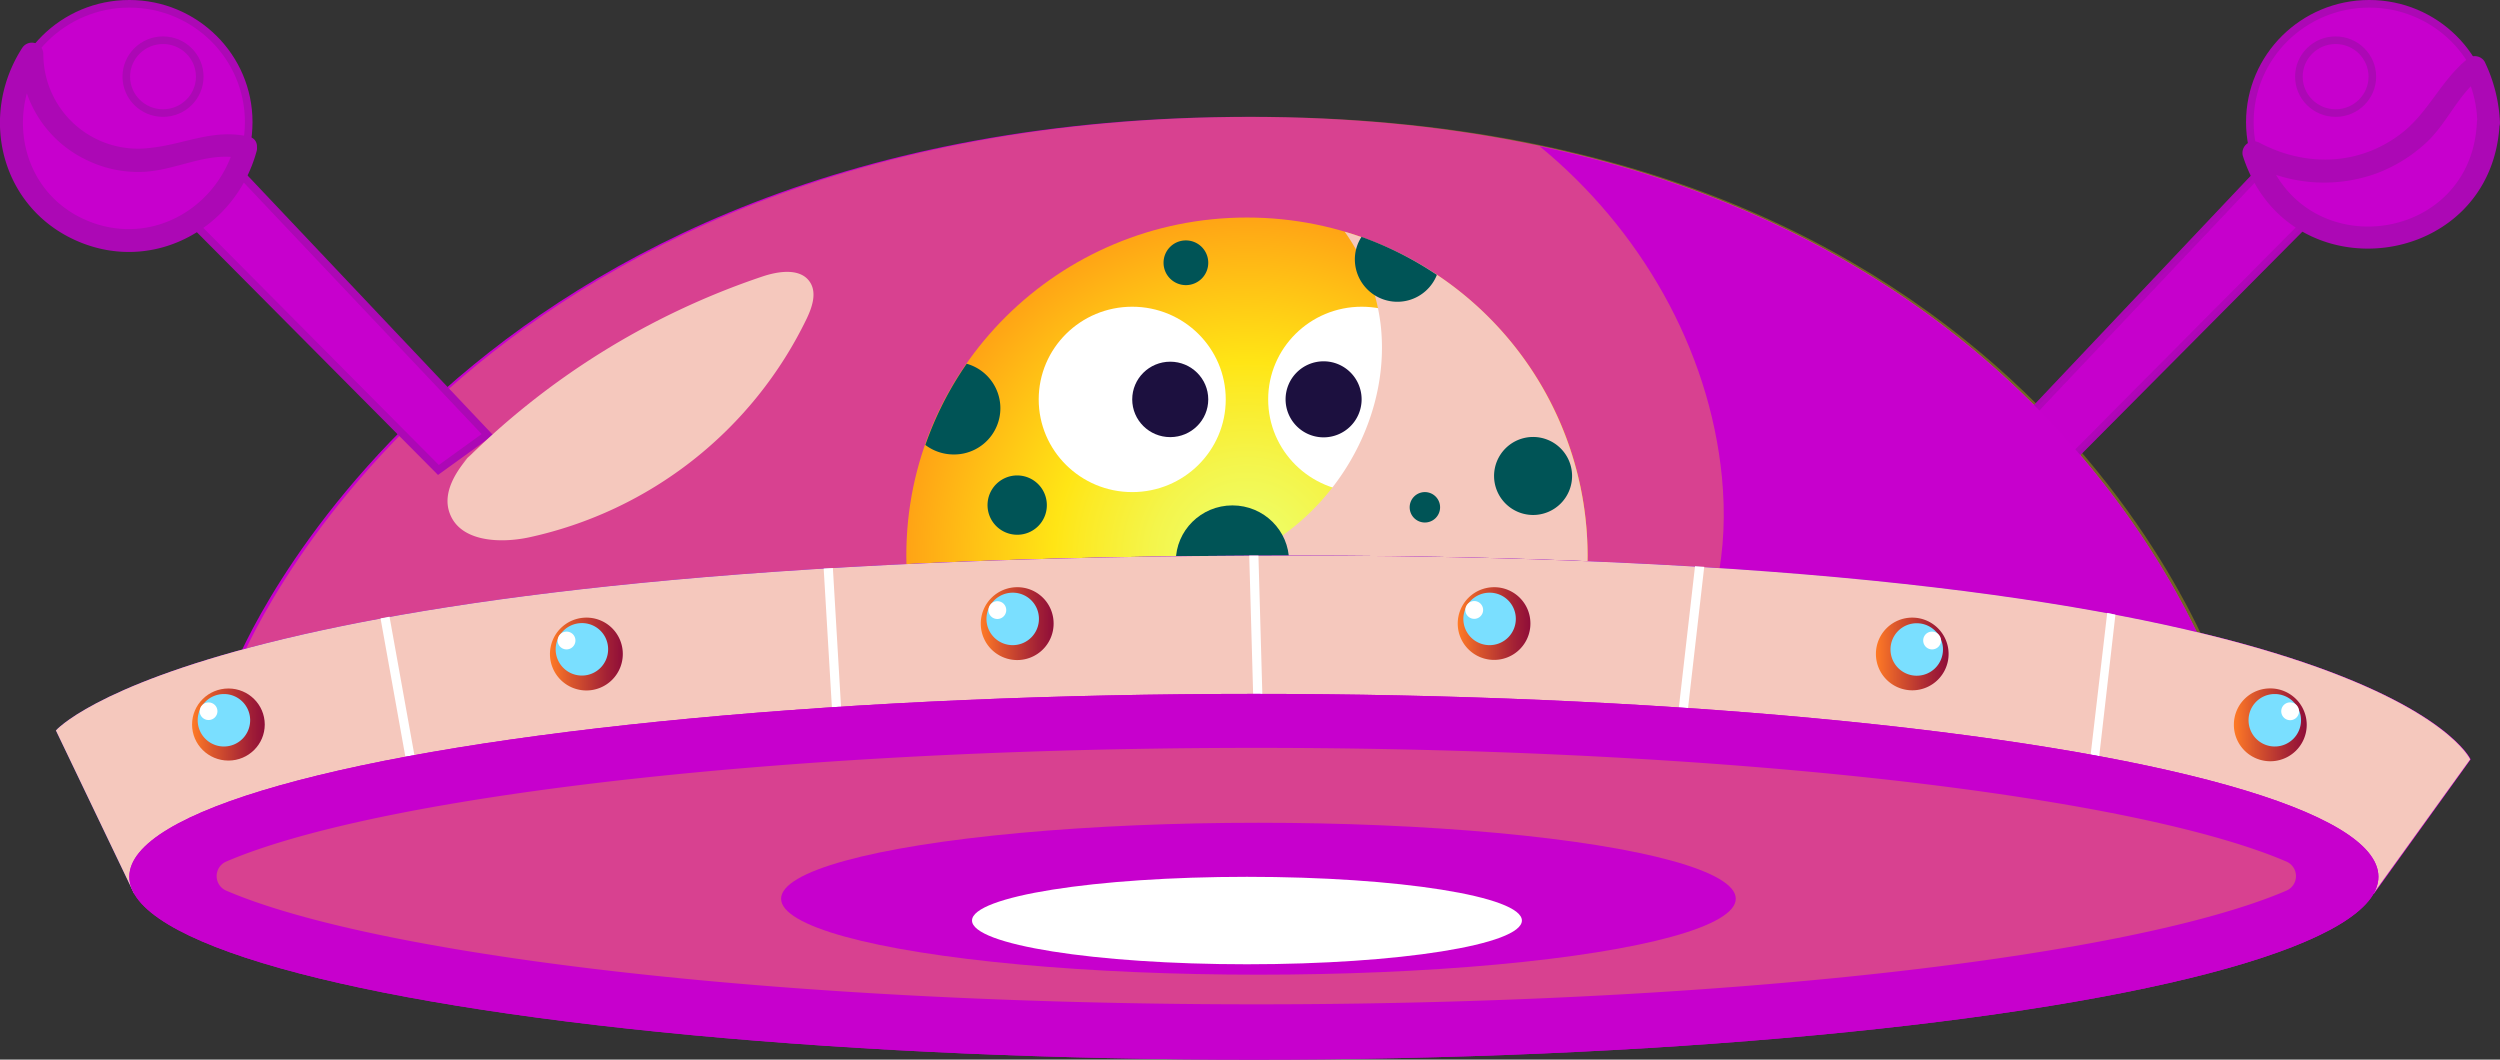 <svg xmlns="http://www.w3.org/2000/svg" xmlns:xlink="http://www.w3.org/1999/xlink" viewBox="0 0 328.8 139.36"><rect x="0" y="0" width="328.8" height="139.36" fill="#333333" stroke="none"/><defs><style>.cls-1{isolation:isolate;}.cls-2,.cls-4,.cls-5{fill:#c700cd;}.cls-3{fill:#ffdb00;opacity:0.3;mix-blend-mode:screen;}.cls-4,.cls-5{stroke:#ac08b5;stroke-miterlimit:10;}.cls-5{opacity:0.34;}.cls-6{fill:#ac08b5;}.cls-7{fill:url(#radial-gradient);}.cls-8{fill:#fff;}.cls-9{fill:#1c103f;}.cls-10,.cls-14{mix-blend-mode:multiply;}.cls-11,.cls-14{fill:#f5c8bd;}.cls-12{fill:#005456;}.cls-13{fill:#3517ca;}.cls-15{fill:url(#Безымянный_градиент_166);}.cls-16{fill:#7adfff;}.cls-17{fill:url(#Безымянный_градиент_166-2);}.cls-18{fill:url(#Безымянный_градиент_166-3);}.cls-19{fill:url(#Безымянный_градиент_166-4);}.cls-20{fill:url(#Безымянный_градиент_166-5);}.cls-21{fill:url(#Безымянный_градиент_166-6);}</style><radialGradient id="radial-gradient" cx="164" cy="73.03" r="44.61" gradientUnits="userSpaceOnUse"><stop offset="0" stop-color="#edff6a"/><stop offset="0.11" stop-color="#effc62"/><stop offset="0.28" stop-color="#f4f54b"/><stop offset="0.49" stop-color="#fcea25"/><stop offset="0.57" stop-color="#ffe515"/><stop offset="1" stop-color="#ffa415"/></radialGradient><linearGradient id="Безымянный_градиент_166" x1="25.26" y1="95.29" x2="34.83" y2="95.29" gradientUnits="userSpaceOnUse"><stop offset="0" stop-color="#ff7a25"/><stop offset="0.29" stop-color="#da562c"/><stop offset="0.77" stop-color="#a42235"/><stop offset="1" stop-color="#8f0d39"/></linearGradient><linearGradient id="Безымянный_градиент_166-2" x1="306.2" y1="238.6" x2="315.77" y2="238.6" xlink:href="#Безымянный_градиент_166"/><linearGradient id="Безымянный_градиент_166-3" x1="527.66" y1="247.91" x2="537.23" y2="247.91" xlink:href="#Безымянный_градиент_166"/><linearGradient id="Безымянный_градиент_166-4" x1="480.58" y1="238.6" x2="490.14" y2="238.6" xlink:href="#Безымянный_градиент_166"/><linearGradient id="Безымянный_градиент_166-5" x1="362.86" y1="234.6" x2="372.43" y2="234.6" xlink:href="#Безымянный_градиент_166"/><linearGradient id="Безымянный_градиент_166-6" x1="425.58" y1="234.6" x2="435.14" y2="234.6" xlink:href="#Безымянный_градиент_166"/></defs><title>тарелка розовая</title><g class="cls-1"><g id="Слой_1" data-name="Слой 1"><path class="cls-2" d="M264.85,240s28.45-72,133.26-72,128,75.85,128,75.85l-128,16.94Z" transform="translate(-233.86 -152.63)"/><path class="cls-3" d="M265.3,240s28.45-72,133.27-72,128,75.85,128,75.85l-128,16.94Z" transform="translate(-233.86 -152.63)"/><polygon class="cls-4" points="264.52 57.16 300.74 18.86 307.18 25.35 270.96 61.81 264.52 57.16"/><polygon class="cls-5" points="264.52 57.16 300.74 18.86 307.18 25.35 270.96 61.81 264.52 57.16"/><ellipse class="cls-4" cx="311.6" cy="16.06" rx="15.7" ry="15.56"/><ellipse class="cls-4" cx="307.18" cy="10.08" rx="4.83" ry="4.79"/><path class="cls-2" d="M561.15,168.69a15.34,15.34,0,0,0-1.77-7.17c-2.34,1.48-3.67,4.28-5.39,6.54a18.29,18.29,0,0,1-11.81,7,18.49,18.49,0,0,1-11.87-2.33,15.7,15.7,0,0,0,30.84-4Z" transform="translate(-233.86 -152.63)"/><path class="cls-6" d="M562.65,168.69a20.37,20.37,0,0,0-2-7.93,1.51,1.51,0,0,0-2.06-.54c-3.6,2.78-5.27,7.14-8.86,9.92-5.54,4.29-12.6,4.49-18.69,1.27a1.52,1.52,0,0,0-2.21,1.69c5.9,18.58,33,15.09,33.79-4.41.09-1.93-2.91-1.93-3,0-.69,16.09-23,19-27.89,3.61l-2.21,1.7a20.24,20.24,0,0,0,16.8,1.47,19.85,19.85,0,0,0,6.61-4.05c2.77-2.56,4.18-6.3,7.18-8.61l-2-.53a15.29,15.29,0,0,1,1.56,6.41C559.75,170.61,562.75,170.62,562.65,168.69Z" transform="translate(-233.86 -152.63)"/><path class="cls-2" d="M436.33,171.85c13.2,10.81,22.35,26.61,24,43.55.89,9.31-.56,19.4-6.76,26.45q21.06,4,42.43,6l30.16-4S508.78,187.2,436.33,171.85Z" transform="translate(-233.86 -152.63)"/><ellipse class="cls-7" cx="164" cy="73.03" rx="44.8" ry="44.42"/><ellipse class="cls-8" cx="148.91" cy="52.53" rx="12.3" ry="12.19"/><ellipse class="cls-9" cx="153.91" cy="52.53" rx="5" ry="4.96"/><ellipse class="cls-8" cx="179.09" cy="52.53" rx="12.3" ry="12.19"/><g class="cls-10"><path class="cls-11" d="M410.71,183.1a26.74,26.74,0,0,1,4.73,12.19c1.28,11-4.52,22.31-13.84,28.4-4.13,2.7-9,4.55-12.14,8.32q24.62,3.17,49.48,4c.82,0,1.65.05,2.47,0a43.9,43.9,0,0,0,1.25-10.38A44.48,44.48,0,0,0,410.71,183.1Z" transform="translate(-233.86 -152.63)"/></g><path class="cls-9" d="M412.94,205.15a5,5,0,1,1-5-5A5,5,0,0,1,412.94,205.15Z" transform="translate(-233.86 -152.63)"/><path class="cls-12" d="M359.21,212.4A6.08,6.08,0,0,0,361,200.47a44.25,44.25,0,0,0-5.44,10.68A6.15,6.15,0,0,0,359.21,212.4Z" transform="translate(-233.86 -152.63)"/><path class="cls-12" d="M386.89,187.16a2.94,2.94,0,1,0,2.94-2.91A2.93,2.93,0,0,0,386.89,187.16Z" transform="translate(-233.86 -152.63)"/><path class="cls-12" d="M435.53,220.36a5.13,5.13,0,1,0-5.17-5.12A5.14,5.14,0,0,0,435.53,220.36Z" transform="translate(-233.86 -152.63)"/><path class="cls-12" d="M371.54,219.1a3.9,3.9,0,1,0-3.89,3.86A3.88,3.88,0,0,0,371.54,219.1Z" transform="translate(-233.86 -152.63)"/><ellipse class="cls-12" cx="162.09" cy="73.85" rx="7.45" ry="7.38"/><path class="cls-12" d="M421.26,217.35a2,2,0,1,0,2,2A2,2,0,0,0,421.26,217.35Z" transform="translate(-233.86 -152.63)"/><path class="cls-12" d="M412.05,186.78a5.59,5.59,0,0,0,10.79,2,45,45,0,0,0-9.91-5A5.42,5.42,0,0,0,412.05,186.78Z" transform="translate(-233.86 -152.63)"/><path class="cls-13" d="M251.5,270.17,241.21,248.7s19.89-23,162.67-23S558.74,252.5,558.74,252.5L546,270.17Z" transform="translate(-233.86 -152.63)"/><path class="cls-2" d="M251.57,270.17,241.28,248.7s19.89-23,162.67-23S558.81,252.5,558.81,252.5L546.1,270.17Z" transform="translate(-233.86 -152.63)"/><path class="cls-14" d="M251.5,270.17,241.21,248.7s19.89-23,162.67-23S558.74,252.5,558.74,252.5L546,270.17Z" transform="translate(-233.86 -152.63)"/><path class="cls-8" d="M288.51,258.8l1.05-.19-4.47-24.87-1.18.22,4.46,24.86Z" transform="translate(-233.86 -152.63)"/><path class="cls-8" d="M343.81,252.4l1.06-.06-1.47-25-1.21.07,1.48,25Z" transform="translate(-233.86 -152.63)"/><path class="cls-8" d="M455.12,252.32,458,227.18l-1.21-.08-2.92,25.51,1.2.13Z" transform="translate(-233.86 -152.63)"/><path class="cls-8" d="M511,233.24,508,258.92l1.2.13,0-.42,2.88-25.16Z" transform="translate(-233.86 -152.63)"/><path class="cls-8" d="M399,250.17l1.06,0-.69-24.47h-1.21l.69,24.51Z" transform="translate(-233.86 -152.63)"/><ellipse class="cls-2" cx="164.91" cy="115.31" rx="147.9" ry="24.05"/><ellipse class="cls-2" cx="164.91" cy="115.31" rx="147.9" ry="24.05"/><path class="cls-2" d="M398.77,284.8c-36.13,0-70.79-2.15-97.59-6.05-21.26-3.1-32.28-6.48-37.89-8.9a2.09,2.09,0,0,1,0-3.83c5.61-2.41,16.63-5.8,37.89-8.89,26.8-3.91,61.46-6.06,97.59-6.06s70.78,2.15,97.59,6.06c21.25,3.09,32.27,6.48,37.88,8.89a2.08,2.08,0,0,1,0,3.83c-5.61,2.42-16.63,5.8-37.88,8.9C469.55,282.65,434.89,284.8,398.77,284.8Z" transform="translate(-233.86 -152.63)"/><path class="cls-3" d="M399.09,284.72c-36.13,0-70.79-2.15-97.59-6.05-21.26-3.1-32.28-6.49-37.88-8.9a2.08,2.08,0,0,1,0-3.83c5.6-2.41,16.62-5.8,37.88-8.9,26.8-3.9,61.46-6.05,97.59-6.05s70.79,2.15,97.59,6.05c21.26,3.1,32.28,6.49,37.88,8.9a2.08,2.08,0,0,1,0,3.83c-5.6,2.41-16.62,5.8-37.88,8.9C469.88,282.57,435.22,284.72,399.09,284.72Z" transform="translate(-233.86 -152.63)"/><polygon class="cls-4" points="64.1 57.16 27.88 18.86 21.44 25.35 57.66 61.81 64.1 57.16"/><ellipse class="cls-4" cx="17.01" cy="16.06" rx="15.7" ry="15.56"/><ellipse class="cls-4" cx="21.44" cy="10.08" rx="4.83" ry="4.79"/><path class="cls-2" d="M266.19,172.05a9.69,9.69,0,0,0-4-.35c-3,.35-5.75,1.64-8.71,2a14.29,14.29,0,0,1-14.64-8.88,13.06,13.06,0,0,1-.78-5.11,15.45,15.45,0,0,0-2.89,9,15.71,15.71,0,0,0,31,3.36Z" transform="translate(-233.86 -152.63)"/><path class="cls-6" d="M266.58,170.6c-4.72-1.09-8.49,1.05-13.13,1.5a12.45,12.45,0,0,1-13.89-12.4,1.51,1.51,0,0,0-2.79-.75c-5.78,9-2.77,21.06,7.29,25.4s20.85-1.75,23.57-11.91a1.5,1.5,0,0,0-2.89-.79c-2.18,8.12-10.5,13.2-18.68,10.28-9-3.23-11.69-13.7-6.7-21.47l-2.8-.76a15.2,15.2,0,0,0,8.6,13.93,15.43,15.43,0,0,0,7.61,1.6c4.47-.23,8.47-2.78,13-1.74C267.67,173.92,268.47,171,266.58,170.6Z" transform="translate(-233.86 -152.63)"/><ellipse class="cls-2" cx="165.51" cy="118.2" rx="62.78" ry="9.99"/><ellipse class="cls-8" cx="164" cy="121.07" rx="36.16" ry="5.75"/><ellipse class="cls-15" cx="30.04" cy="95.29" rx="4.78" ry="4.74"/><path class="cls-16" d="M266.76,247.33a3.45,3.45,0,1,1-3.45-3.42A3.44,3.44,0,0,1,266.76,247.33Z" transform="translate(-233.86 -152.63)"/><ellipse class="cls-8" cx="27.43" cy="93.54" rx="1.17" ry="1.16"/><path class="cls-17" d="M315.77,238.6a4.79,4.79,0,1,1-4.78-4.74A4.77,4.77,0,0,1,315.77,238.6Z" transform="translate(-233.86 -152.63)"/><path class="cls-16" d="M313.84,238a3.45,3.45,0,1,1-3.45-3.42A3.43,3.43,0,0,1,313.84,238Z" transform="translate(-233.86 -152.63)"/><path class="cls-8" d="M309.54,236.86a1.17,1.17,0,1,1-1.16-1.16A1.16,1.16,0,0,1,309.54,236.86Z" transform="translate(-233.86 -152.63)"/><path class="cls-18" d="M527.66,247.91a4.79,4.79,0,1,0,4.79-4.74A4.76,4.76,0,0,0,527.66,247.91Z" transform="translate(-233.86 -152.63)"/><path class="cls-16" d="M529.59,247.33a3.45,3.45,0,1,0,3.45-3.42A3.43,3.43,0,0,0,529.59,247.33Z" transform="translate(-233.86 -152.63)"/><path class="cls-8" d="M533.89,246.17a1.17,1.17,0,1,0,1.17-1.16A1.16,1.16,0,0,0,533.89,246.17Z" transform="translate(-233.86 -152.63)"/><path class="cls-19" d="M480.58,238.6a4.78,4.78,0,1,0,4.78-4.74A4.77,4.77,0,0,0,480.58,238.6Z" transform="translate(-233.86 -152.63)"/><path class="cls-16" d="M482.5,238A3.45,3.45,0,1,0,486,234.6,3.44,3.44,0,0,0,482.5,238Z" transform="translate(-233.86 -152.63)"/><path class="cls-8" d="M486.8,236.86A1.17,1.17,0,1,0,488,235.7,1.16,1.16,0,0,0,486.8,236.86Z" transform="translate(-233.86 -152.63)"/><path class="cls-20" d="M372.43,234.6a4.79,4.79,0,1,1-4.78-4.74A4.76,4.76,0,0,1,372.43,234.6Z" transform="translate(-233.86 -152.63)"/><path class="cls-16" d="M370.5,234a3.45,3.45,0,1,1-3.45-3.42A3.43,3.43,0,0,1,370.5,234Z" transform="translate(-233.86 -152.63)"/><path class="cls-8" d="M366.2,232.85A1.17,1.17,0,1,1,365,231.7,1.16,1.16,0,0,1,366.2,232.85Z" transform="translate(-233.86 -152.63)"/><path class="cls-21" d="M435.14,234.6a4.78,4.78,0,1,1-4.78-4.74A4.76,4.76,0,0,1,435.14,234.6Z" transform="translate(-233.86 -152.63)"/><path class="cls-16" d="M433.22,234a3.45,3.45,0,1,1-3.45-3.42A3.44,3.44,0,0,1,433.22,234Z" transform="translate(-233.86 -152.63)"/><path class="cls-8" d="M428.92,232.85a1.17,1.17,0,0,1-2.34,0,1.17,1.17,0,0,1,2.34,0Z" transform="translate(-233.86 -152.63)"/><path class="cls-14" d="M294.52,213.71A101,101,0,0,1,334.12,189c2.17-.73,5.07-1.15,6.29.77.89,1.4.27,3.24-.44,4.74a53.06,53.06,0,0,1-36.61,28.81c-3.85.8-8.94.53-10.33-3.12-1.17-3,1.17-6.23,3.46-8.56" transform="translate(-233.86 -152.63)"/></g></g></svg>